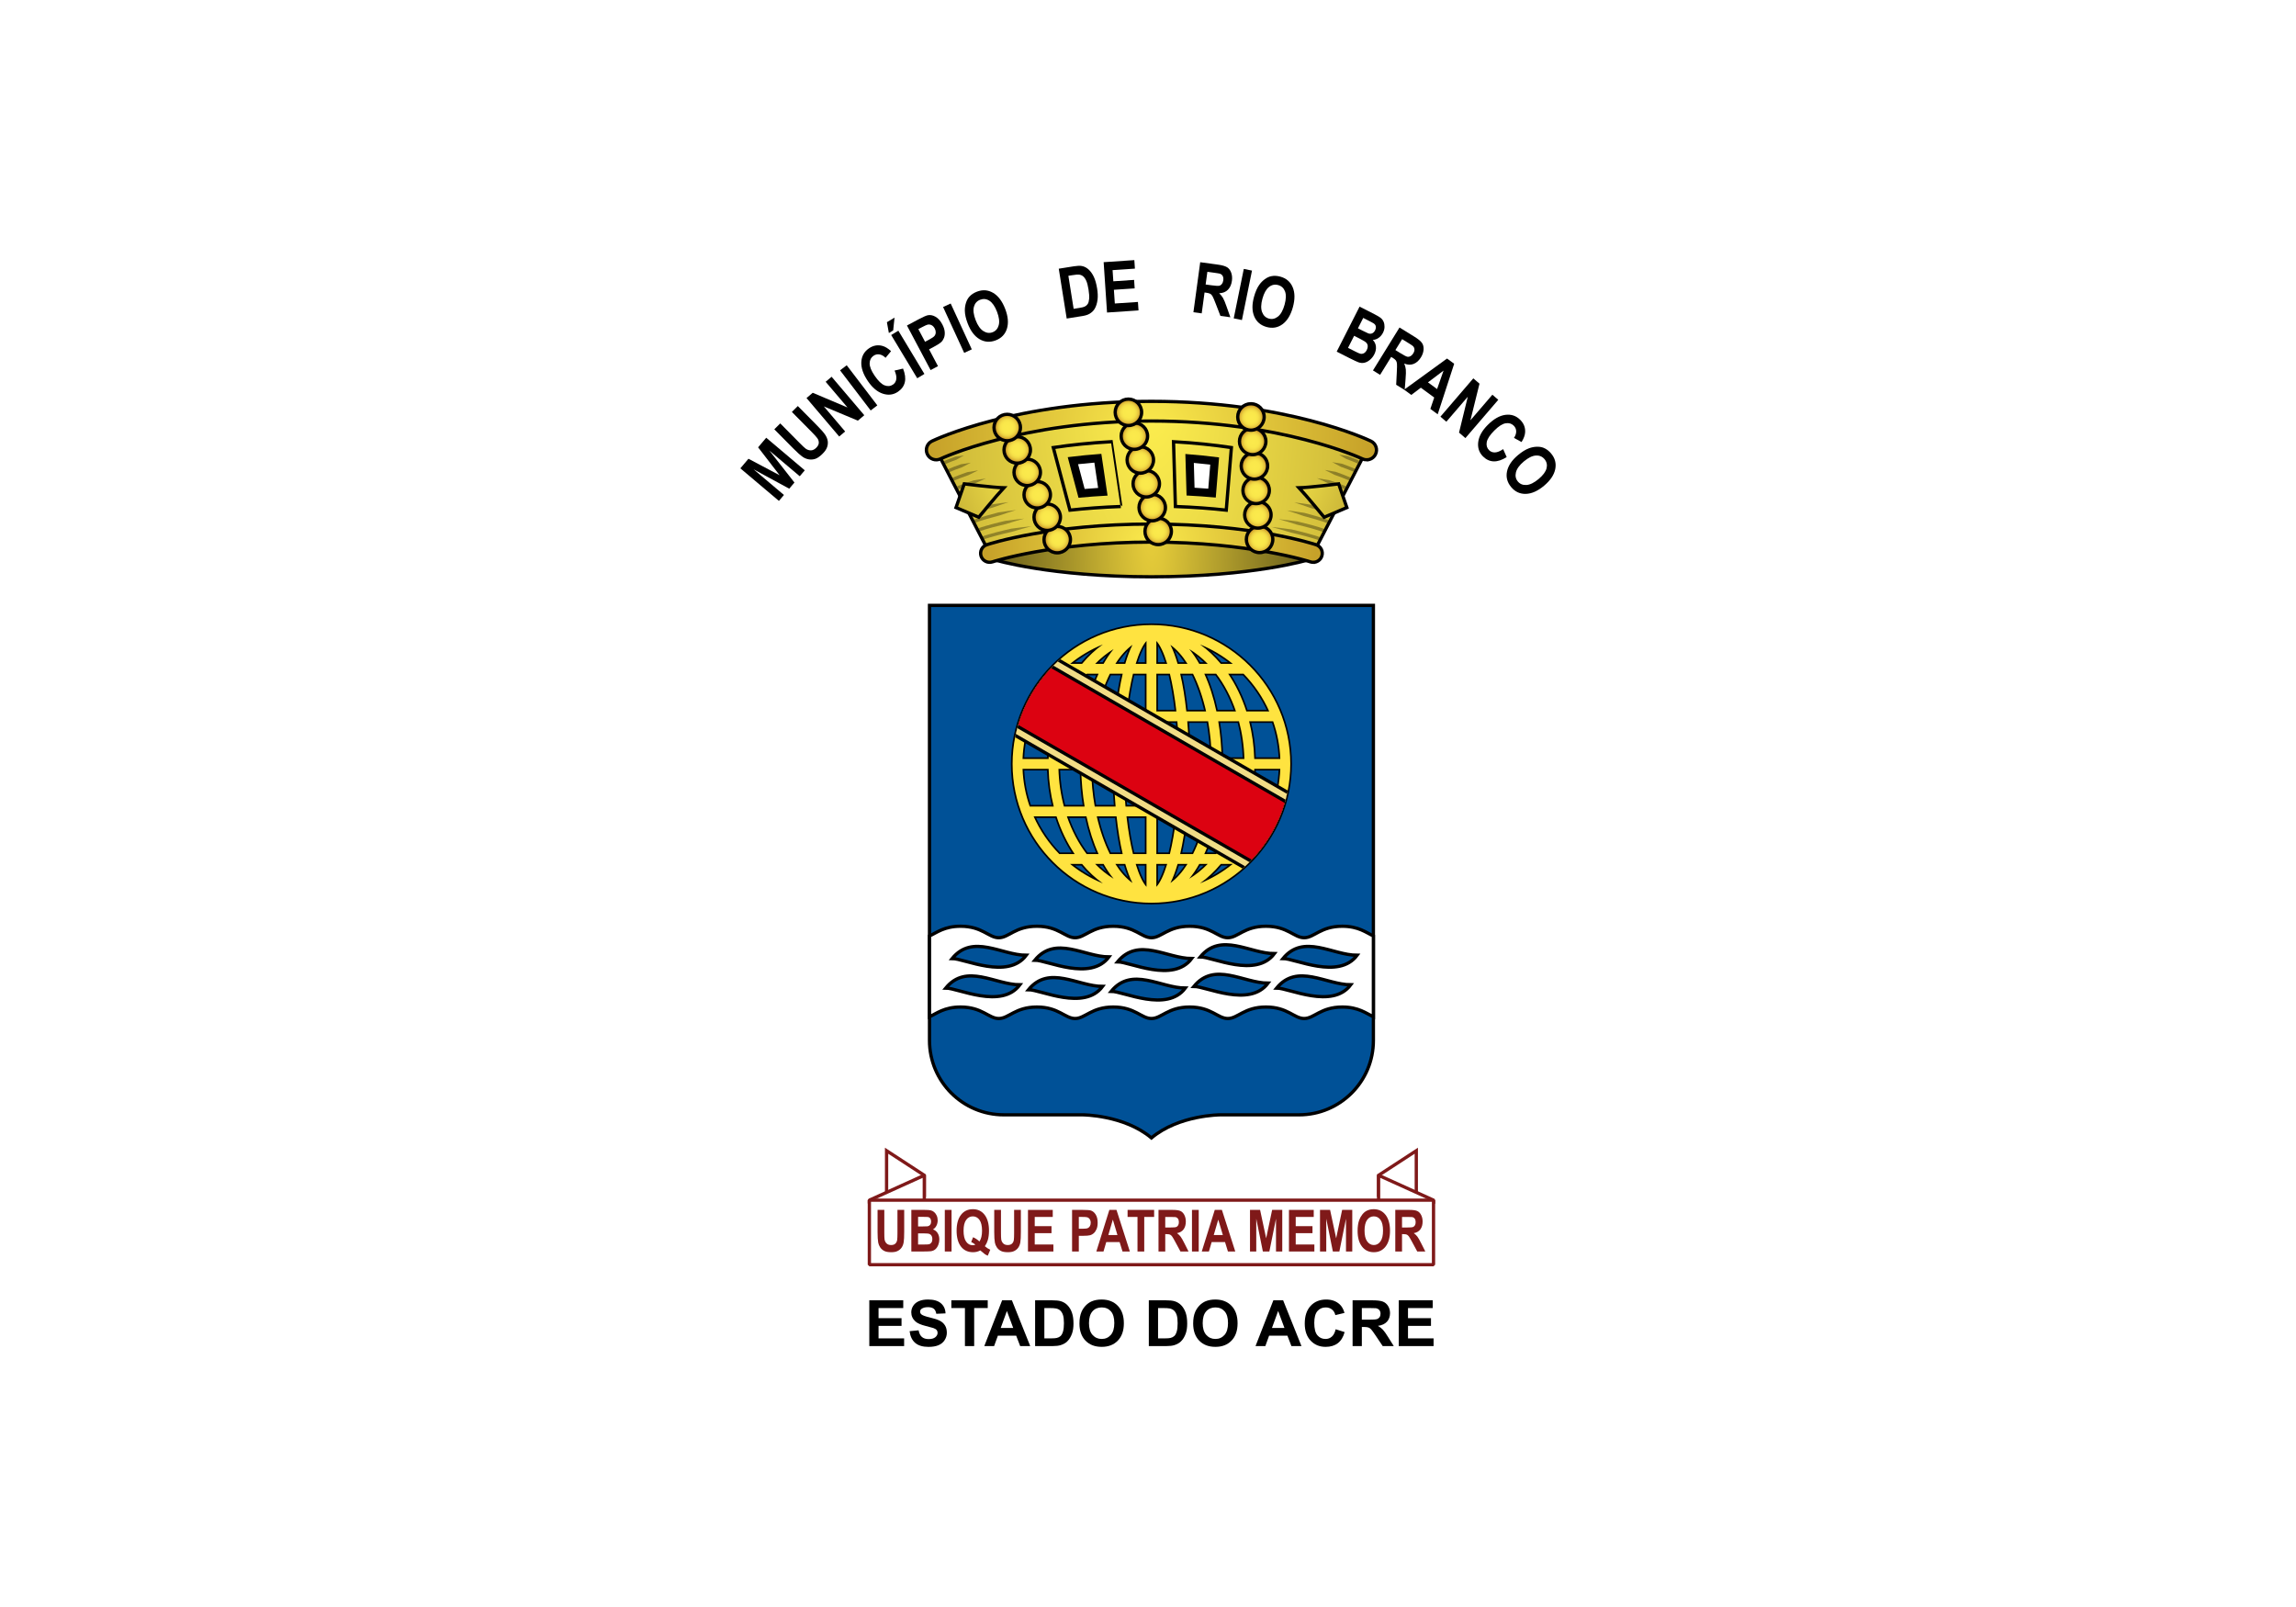 <svg enable-background="new 0 0 1400 980" height="980" viewBox="0 0 1400 980" width="1400" xmlns="http://www.w3.org/2000/svg" xmlns:xlink="http://www.w3.org/1999/xlink"><radialGradient id="a" cx="702.099" cy="310.915" gradientTransform="matrix(1 0 0 4.483 0 -1082.992)" gradientUnits="userSpaceOnUse" r="98.032"><stop offset="0" stop-color="#ebd13b"/><stop offset="1" stop-color="#655a19"/></radialGradient><linearGradient id="b"><stop offset="0" stop-color="#fff04f"/><stop offset="1" stop-color="#c6b035"/></linearGradient><radialGradient id="c" cx="702.099" cy="231.083" gradientTransform="matrix(1 0 0 2.548 0 -357.67)" gradientUnits="userSpaceOnUse" r="149.018" xlink:href="#b"/><linearGradient id="d"><stop offset="0" stop-color="#fbea4c"/><stop offset="1" stop-color="#c6a129"/></linearGradient><radialGradient id="e" cx="702.1" cy="262.584" gradientUnits="userSpaceOnUse" r="135" xlink:href="#d"/><radialGradient id="f" cx="702.099" cy="331.249" gradientUnits="userSpaceOnUse" r="100.501" xlink:href="#d"/><linearGradient id="g"><stop offset="0" stop-color="#fbea4c"/><stop offset=".395" stop-color="#fae84b"/><stop offset=".564" stop-color="#f6e148"/><stop offset=".691" stop-color="#eed443"/><stop offset=".795" stop-color="#e4c23b"/><stop offset=".887" stop-color="#d7ab31"/><stop offset=".968" stop-color="#c78f25"/><stop offset="1" stop-color="#bf821f"/></linearGradient><radialGradient id="h" cx="630.311" cy="326.922" gradientTransform="matrix(.985 -.174 .174 .985 -32.837 116.547)" gradientUnits="userSpaceOnUse" r="7.668" xlink:href="#g"/><radialGradient id="i" cx="626.679" cy="312.399" gradientTransform="matrix(.985 -.174 .174 .985 -32.837 116.547)" gradientUnits="userSpaceOnUse" r="7.668" xlink:href="#g"/><radialGradient id="j" cx="623.047" cy="297.877" gradientTransform="matrix(.985 -.174 .174 .985 -32.837 116.547)" gradientUnits="userSpaceOnUse" r="7.668" xlink:href="#g"/><radialGradient id="k" cx="619.417" cy="283.354" gradientTransform="matrix(.985 -.174 .174 .985 -32.837 116.547)" gradientUnits="userSpaceOnUse" r="7.667" xlink:href="#g"/><radialGradient id="l" cx="615.785" cy="268.832" gradientTransform="matrix(.985 -.174 .174 .985 -32.837 116.547)" gradientUnits="userSpaceOnUse" r="7.667" xlink:href="#g"/><radialGradient id="m" cx="612.153" cy="254.309" gradientTransform="matrix(.985 -.174 .174 .985 -32.837 116.547)" gradientUnits="userSpaceOnUse" r="7.668" xlink:href="#g"/><radialGradient id="n" cx="706.205" cy="324.055" gradientUnits="userSpaceOnUse" r="7.667" xlink:href="#g"/><radialGradient id="o" cx="702.574" cy="309.532" gradientUnits="userSpaceOnUse" r="7.667" xlink:href="#g"/><radialGradient id="p" cx="698.942" cy="295.01" gradientUnits="userSpaceOnUse" r="7.668" xlink:href="#g"/><radialGradient id="q" cx="695.312" cy="280.487" gradientUnits="userSpaceOnUse" r="7.667" xlink:href="#g"/><radialGradient id="r" cx="691.682" cy="265.964" gradientUnits="userSpaceOnUse" r="7.668" xlink:href="#g"/><radialGradient id="s" cx="688.051" cy="251.442" gradientUnits="userSpaceOnUse" r="7.668" xlink:href="#g"/><radialGradient id="t" cx="781.408" cy="331.765" gradientTransform="matrix(.985 .174 -.174 .985 56.102 -133.446)" gradientUnits="userSpaceOnUse" r="7.668" xlink:href="#g"/><radialGradient id="u" cx="777.779" cy="317.242" gradientTransform="matrix(.985 .174 -.174 .985 56.102 -133.446)" gradientUnits="userSpaceOnUse" r="7.668" xlink:href="#g"/><radialGradient id="v" cx="774.148" cy="302.72" gradientTransform="matrix(.985 .174 -.174 .985 56.102 -133.446)" gradientUnits="userSpaceOnUse" r="7.668" xlink:href="#g"/><radialGradient id="w" cx="770.518" cy="288.196" gradientTransform="matrix(.985 .174 -.174 .985 56.102 -133.446)" gradientUnits="userSpaceOnUse" r="7.668" xlink:href="#g"/><radialGradient id="x" cx="766.888" cy="273.673" gradientTransform="matrix(.985 .174 -.174 .985 56.102 -133.446)" gradientUnits="userSpaceOnUse" r="7.667" xlink:href="#g"/><radialGradient id="y" cx="763.258" cy="259.15" gradientTransform="matrix(.985 .174 -.174 .985 56.102 -133.446)" gradientUnits="userSpaceOnUse" r="7.667" xlink:href="#g"/><radialGradient id="z" cx="579.593" cy="230.429" gradientTransform="matrix(.891 -.454 -1.157 -2.27 385.496 1079.843)" gradientUnits="userSpaceOnUse" r="59.783" xlink:href="#b"/><radialGradient id="A" cx="576.625" cy="233.397" gradientTransform="matrix(-.891 -.454 1.157 -2.27 1012.624 1085.232)" gradientUnits="userSpaceOnUse" r="59.783" xlink:href="#b"/><path d="m0 0h1400v980h-1400z" fill="#fff"/><path d="m563.599 716.744v12.166h-23v-27.166z" fill="#fff" stroke="#7f1919" stroke-miterlimit="10" stroke-width="2"/><path d="m530.099 731.91v2h33.5v-17.166z" fill="#fff" stroke="#7f1919" stroke-linejoin="bevel" stroke-miterlimit="10" stroke-width="2"/><path d="m840.599 716.744v12.166h23v-27.166z" fill="#fff" stroke="#7f1919" stroke-miterlimit="10" stroke-width="2"/><path d="m874.099 731.91v2h-33.5v-17.166z" fill="#fff" stroke="#7f1919" stroke-linejoin="bevel" stroke-miterlimit="10" stroke-width="2"/><path d="m530.099 731.91h344v39.334h-344z" fill="#fff" stroke="#7f1919" stroke-linejoin="bevel" stroke-miterlimit="10" stroke-width="2"/><path d="m535.099 737.834h4.113v13.742c0 2.182.051 3.594.152 4.24.176 1.039.595 1.873 1.258 2.5.662.631 1.568.945 2.717.945 1.166 0 2.046-.297 2.64-.893.593-.594.949-1.322 1.07-2.188.12-.867.181-2.303.181-4.311v-14.037h4.112v13.326c0 3.047-.111 5.199-.333 6.457s-.633 2.32-1.23 3.186c-.597.863-1.396 1.555-2.396 2.066-1 .516-2.307.771-3.918.771-1.944 0-3.421-.281-4.425-.84-1.005-.559-1.8-1.287-2.384-2.18-.583-.896-.968-1.834-1.153-2.814-.269-1.453-.403-3.6-.403-6.438v-13.532z" fill="#7f1919"/><path d="m555.692 737.834h8.142c1.611 0 2.813.084 3.605.252.792.166 1.5.516 2.126 1.047.625.529 1.146 1.236 1.563 2.119.417.885.625 1.873.625 2.969 0 1.188-.257 2.277-.771 3.271-.514.992-1.211 1.736-2.091 2.232 1.241.449 2.195 1.217 2.862 2.301s1.001 2.361 1.001 3.826c0 1.152-.215 2.277-.646 3.365-.431 1.092-1.02 1.963-1.765 2.615-.746.65-1.665 1.053-2.758 1.203-.686.092-2.338.148-4.96.172h-6.933zm4.112 4.223v5.869h2.696c1.603 0 2.599-.029 2.987-.088.704-.104 1.258-.404 1.66-.91.403-.5.604-1.16.604-1.98 0-.785-.174-1.422-.521-1.912-.346-.49-.863-.787-1.548-.891-.408-.059-1.58-.088-3.516-.088zm0 10.091v6.785h3.808c1.482 0 2.421-.053 2.82-.156.612-.139 1.109-.477 1.494-1.014.384-.535.577-1.254.577-2.154 0-.762-.148-1.408-.445-1.938-.296-.531-.725-.918-1.285-1.16-.561-.242-1.777-.363-3.647-.363z" fill="#7f1919"/><path d="m576.102 763.207v-25.373h4.113v25.373z" fill="#7f1919"/><path d="m600.528 759.988c1.01.9 2.107 1.615 3.294 2.146l-1.516 3.617c-.62-.23-1.228-.549-1.819-.951-.13-.082-1.042-.832-2.738-2.252-1.333.729-2.811 1.092-4.432 1.092-3.131 0-5.583-1.148-7.356-3.445-1.774-2.295-2.661-5.521-2.661-9.674 0-4.143.889-7.365 2.667-9.666 1.778-2.303 4.191-3.453 7.239-3.453 3.02 0 5.414 1.15 7.183 3.453 1.77 2.301 2.655 5.523 2.655 9.666 0 2.191-.246 4.119-.737 5.779-.37 1.272-.963 2.499-1.779 3.688zm-3.306-2.89c.527-.771.924-1.707 1.188-2.805.263-1.096.396-2.354.396-3.771 0-2.932-.519-5.121-1.556-6.57-1.038-1.447-2.395-2.172-4.071-2.172s-3.036.729-4.078 2.182-1.563 3.641-1.563 6.561c0 2.965.521 5.184 1.563 6.654s2.36 2.207 3.953 2.207c.593 0 1.154-.121 1.682-.365-.834-.68-1.682-1.211-2.543-1.59l1.154-2.926c1.35.577 2.642 1.442 3.875 2.595z" fill="#7f1919"/><path d="m606.24 737.834h4.113v13.742c0 2.182.05 3.594.152 4.24.175 1.039.596 1.873 1.257 2.5.663.631 1.568.945 2.717.945 1.167 0 2.047-.297 2.64-.893.592-.594.95-1.322 1.07-2.188.12-.867.18-2.303.18-4.311v-14.037h4.113v13.326c0 3.047-.111 5.199-.333 6.457s-.632 2.32-1.229 3.186c-.597.863-1.397 1.555-2.397 2.066-1 .516-2.307.771-3.918.771-1.945 0-3.42-.281-4.425-.84s-1.799-1.287-2.382-2.18c-.583-.896-.969-1.834-1.153-2.814-.269-1.453-.403-3.6-.403-6.438v-13.532z" fill="#7f1919"/><path d="m626.818 763.207v-25.373h15.104v4.293h-10.99v5.625h10.226v4.273h-10.226v6.908h11.379v4.273h-15.493z" fill="#7f1919"/><path d="m653.704 763.207v-25.373h6.599c2.502 0 4.132.127 4.891.381 1.167.381 2.145 1.209 2.932 2.482.787 1.277 1.181 2.924 1.181 4.943 0 1.557-.227 2.865-.681 3.928-.455 1.063-1.031 1.895-1.73 2.502-.7.605-1.411 1.006-2.133 1.201-.982.244-2.404.365-4.266.365h-2.681v9.57h-4.112zm4.113-21.08v7.201h2.25c1.621 0 2.705-.133 3.252-.4.546-.266.975-.68 1.285-1.246.311-.564.465-1.221.465-1.973 0-.924-.218-1.684-.653-2.283-.436-.602-.986-.977-1.653-1.127-.491-.113-1.478-.172-2.96-.172z" fill="#7f1919"/><path d="m688.941 763.207h-4.474l-1.778-5.764h-8.142l-1.682 5.764h-4.363l7.933-25.373h4.349zm-7.573-10.039-2.806-9.414-2.751 9.414z" fill="#7f1919"/><path d="m693.595 763.207v-21.08h-6.044v-4.293h16.187v4.293h-6.03v21.08z" fill="#7f1919"/><path d="m706.406 763.207v-25.373h8.656c2.176 0 3.758.229 4.744.684s1.776 1.266 2.37 2.432c.592 1.166.889 2.498.889 3.998 0 1.904-.449 3.477-1.348 4.717s-2.241 2.023-4.029 2.346c.89.646 1.623 1.355 2.201 2.129.58.771 1.36 2.146 2.342 4.119l2.487 4.949h-4.918l-2.974-5.52c-1.057-1.975-1.778-3.219-2.168-3.732-.389-.512-.802-.865-1.236-1.055-.436-.191-1.126-.285-2.07-.285h-.834v10.592h-4.112zm4.113-14.643h3.044c1.972 0 3.204-.104 3.695-.311.49-.209.875-.566 1.153-1.074s.416-1.141.416-1.902c0-.855-.183-1.545-.549-2.068-.366-.525-.882-.857-1.549-.996-.334-.059-1.334-.086-3.001-.086h-3.21v6.437z" fill="#7f1919"/><path d="m726.817 763.207v-25.373h4.113v25.373z" fill="#7f1919"/><path d="m753.218 763.207h-4.475l-1.779-5.764h-8.141l-1.683 5.764h-4.362l7.934-25.373h4.35zm-7.572-10.039-2.808-9.414-2.75 9.414z" fill="#7f1919"/><path d="m762.192 763.207v-25.373h6.156l3.695 17.309 3.655-17.309h6.168v25.373h-3.82v-19.973l-4.044 19.973h-3.96l-4.029-19.973v19.973z" fill="#7f1919"/><path d="m785.953 763.207v-25.373h15.104v4.293h-10.99v5.625h10.226v4.273h-10.226v6.908h11.379v4.273h-15.493z" fill="#7f1919"/><path d="m804.877 763.207v-25.373h6.156l3.695 17.309 3.654-17.309h6.169v25.373h-3.821v-19.973l-4.043 19.973h-3.961l-4.028-19.973v19.973z" fill="#7f1919"/><path d="m827.804 750.676c0-2.584.311-4.752.93-6.508.465-1.291 1.097-2.451 1.897-3.479s1.679-1.789 2.633-2.285c1.27-.668 2.733-1.002 4.392-1.002 3.002 0 5.402 1.158 7.204 3.479 1.801 2.32 2.703 5.545 2.703 9.674 0 4.098-.896 7.303-2.683 9.615s-4.177 3.471-7.169 3.471c-3.029 0-5.438-1.15-7.226-3.453s-2.681-5.471-2.681-9.512zm4.237-.172c0 2.873.533 5.051 1.598 6.533s2.419 2.225 4.058 2.225c1.64 0 2.985-.736 4.037-2.207 1.052-1.473 1.576-3.678 1.576-6.619 0-2.91-.512-5.078-1.535-6.51-1.023-1.43-2.383-2.146-4.078-2.146s-3.062.725-4.099 2.172c-1.037 1.448-1.557 3.632-1.557 6.552z" fill="#7f1919"/><path d="m850.785 763.207v-25.373h8.657c2.176 0 3.758.229 4.744.684.987.455 1.777 1.266 2.37 2.432.592 1.166.89 2.498.89 3.998 0 1.904-.45 3.477-1.349 4.717s-2.242 2.023-4.029 2.346c.889.646 1.623 1.355 2.201 2.129.58.771 1.36 2.146 2.342 4.119l2.487 4.949h-4.919l-2.974-5.52c-1.055-1.975-1.777-3.219-2.167-3.732-.389-.512-.802-.865-1.236-1.055-.436-.191-1.125-.285-2.07-.285h-.833v10.592h-4.114zm4.114-14.643h3.043c1.972 0 3.205-.104 3.695-.311.49-.209.875-.566 1.153-1.074s.417-1.141.417-1.902c0-.855-.183-1.545-.549-2.068-.366-.525-.884-.857-1.55-.996-.333-.059-1.334-.086-3.001-.086h-3.209v6.437z" fill="#7f1919"/><path d="m530.064 820.883v-27.918h20.699v4.723h-15.063v6.189h14.016v4.703h-14.016v7.6h15.596v4.703z"/><path d="m554.648 811.799 5.484-.533c.33 1.842 1 3.193 2.009 4.057 1.01.863 2.371 1.295 4.085 1.295 1.815 0 3.184-.385 4.104-1.152.921-.768 1.381-1.666 1.381-2.695 0-.66-.193-1.221-.581-1.686-.387-.463-1.063-.865-2.027-1.209-.66-.229-2.165-.635-4.514-1.219-3.021-.748-5.142-1.668-6.36-2.76-1.714-1.537-2.57-3.41-2.57-5.619 0-1.422.402-2.752 1.209-3.988.806-1.238 1.968-2.182 3.484-2.828 1.518-.648 3.349-.971 5.494-.971 3.504 0 6.142.768 7.912 2.303 1.771 1.537 2.701 3.588 2.79 6.152l-5.637.246c-.241-1.434-.759-2.465-1.552-3.094-.794-.629-1.983-.943-3.57-.943-1.638 0-2.92.338-3.847 1.01-.597.432-.896 1.01-.896 1.732 0 .66.279 1.227.838 1.695.711.598 2.438 1.219 5.18 1.867 2.742.646 4.771 1.316 6.084 2.008 1.314.691 2.343 1.639 3.085 2.838.743 1.199 1.114 2.682 1.114 4.447 0 1.6-.444 3.098-1.333 4.494s-2.146 2.434-3.771 3.113c-1.625.678-3.649 1.018-6.074 1.018-3.529 0-6.24-.814-8.132-2.447-1.891-1.631-3.02-4.008-3.389-7.131z"/><path d="m588.374 820.883v-23.195h-8.284v-4.723h22.186v4.723h-8.265v23.195z"/><path d="m628.192 820.883h-6.132l-2.438-6.342h-11.159l-2.304 6.342h-5.979l10.873-27.918h5.961zm-10.378-11.045-3.847-10.359-3.771 10.359z"/><path d="m631.163 792.965h10.303c2.323 0 4.094.178 5.313.533 1.638.482 3.041 1.34 4.209 2.572 1.168 1.23 2.057 2.738 2.666 4.521s.914 3.984.914 6.6c0 2.297-.286 4.277-.857 5.941-.698 2.031-1.694 3.674-2.989 4.932-.978.951-2.298 1.695-3.961 2.229-1.244.393-2.907.59-4.989.59h-10.607v-27.918zm5.637 4.723v18.492h4.209c1.574 0 2.71-.09 3.408-.268.914-.229 1.673-.615 2.275-1.162.604-.545 1.096-1.443 1.477-2.693.381-1.252.571-2.955.571-5.113s-.19-3.814-.571-4.971c-.381-1.154-.914-2.057-1.6-2.703-.686-.648-1.556-1.086-2.609-1.314-.787-.178-2.329-.268-4.627-.268z"/><path d="m658.204 807.096c0-2.844.426-5.23 1.276-7.16.635-1.422 1.501-2.697 2.599-3.828 1.099-1.129 2.302-1.967 3.609-2.514 1.739-.736 3.745-1.104 6.018-1.104 4.113 0 7.404 1.275 9.873 3.826 2.47 2.553 3.704 6.102 3.704 10.646 0 4.506-1.225 8.031-3.675 10.578-2.45 2.545-5.726 3.818-9.826 3.818-4.151 0-7.452-1.268-9.902-3.801-2.45-2.53-3.676-6.018-3.676-10.461zm5.809-.192c0 3.162.729 5.559 2.189 7.189s3.313 2.447 5.561 2.447 4.091-.811 5.532-2.428c1.44-1.619 2.161-4.047 2.161-7.285 0-3.199-.701-5.586-2.104-7.16-1.402-1.574-3.266-2.361-5.589-2.361s-4.195.797-5.617 2.391-2.133 3.996-2.133 7.207z"/><path d="m700.499 792.965h10.302c2.323 0 4.094.178 5.313.533 1.639.482 3.041 1.34 4.209 2.572 1.168 1.23 2.057 2.738 2.666 4.521s.914 3.984.914 6.6c0 2.297-.285 4.277-.857 5.941-.698 2.031-1.694 3.674-2.989 4.932-.978.951-2.298 1.695-3.961 2.229-1.244.393-2.907.59-4.989.59h-10.606v-27.918zm5.636 4.723v18.492h4.209c1.574 0 2.71-.09 3.408-.268.914-.229 1.673-.615 2.276-1.162.603-.545 1.095-1.443 1.476-2.693.381-1.252.571-2.955.571-5.113s-.19-3.814-.571-4.971c-.381-1.154-.914-2.057-1.6-2.703-.686-.648-1.556-1.086-2.609-1.314-.787-.178-2.329-.268-4.627-.268z"/><path d="m727.539 807.096c0-2.844.426-5.23 1.276-7.16.635-1.422 1.501-2.697 2.6-3.828 1.098-1.129 2.301-1.967 3.608-2.514 1.739-.736 3.745-1.104 6.018-1.104 4.113 0 7.404 1.275 9.874 3.826 2.469 2.553 3.704 6.102 3.704 10.646 0 4.506-1.226 8.031-3.676 10.578-2.45 2.545-5.726 3.818-9.826 3.818-4.151 0-7.452-1.268-9.902-3.801-2.45-2.53-3.676-6.018-3.676-10.461zm5.809-.192c0 3.162.729 5.559 2.189 7.189s3.314 2.447 5.561 2.447c2.248 0 4.092-.811 5.532-2.428 1.441-1.619 2.161-4.047 2.161-7.285 0-3.199-.701-5.586-2.104-7.16s-3.266-2.361-5.59-2.361c-2.322 0-4.195.797-5.617 2.391s-2.132 3.996-2.132 7.207z"/><path d="m793.58 820.883h-6.131l-2.438-6.342h-11.16l-2.304 6.342h-5.979l10.873-27.918h5.961zm-10.378-11.045-3.847-10.359-3.771 10.359z"/><path d="m814.432 810.619 5.466 1.732c-.838 3.047-2.231 5.309-4.18 6.789-1.949 1.479-4.422 2.219-7.417 2.219-3.708 0-6.755-1.268-9.141-3.801-2.388-2.531-3.58-5.994-3.58-10.387 0-4.646 1.199-8.256 3.599-10.826s5.554-3.855 9.464-3.855c3.415 0 6.189 1.008 8.322 3.027 1.27 1.193 2.222 2.906 2.856 5.141l-5.579 1.334c-.331-1.447-1.02-2.59-2.066-3.428-1.048-.838-2.32-1.258-3.818-1.258-2.069 0-3.748.744-5.037 2.229-1.288 1.486-1.933 3.891-1.933 7.217 0 3.529.635 6.043 1.904 7.541s2.92 2.248 4.951 2.248c1.498 0 2.786-.477 3.866-1.428 1.079-.953 1.853-2.451 2.323-4.494z"/><path d="m824.754 820.883v-27.918h11.863c2.983 0 5.151.252 6.504.752 1.352.502 2.434 1.395 3.246 2.676.813 1.283 1.219 2.75 1.219 4.4 0 2.094-.615 3.824-1.847 5.188-1.231 1.365-3.072 2.227-5.522 2.582 1.219.711 2.225 1.49 3.019 2.342.793.85 1.862 2.361 3.208 4.531l3.409 5.447h-6.741l-4.075-6.074c-1.447-2.172-2.438-3.539-2.971-4.105-.533-.564-1.099-.951-1.694-1.16-.598-.211-1.543-.314-2.838-.314h-1.143v11.654h-5.637zm5.637-16.112h4.17c2.705 0 4.393-.113 5.066-.342.672-.229 1.199-.623 1.58-1.182s.571-1.256.571-2.094c0-.939-.251-1.699-.752-2.275-.502-.578-1.21-.943-2.124-1.096-.457-.063-1.828-.096-4.113-.096h-4.398z"/><path d="m852.9 820.883v-27.918h20.7v4.723h-15.063v6.189h14.016v4.703h-14.016v7.6h15.596v4.703z"/><path d="m566.766 369.186v265.334c0 25.037 20.296 45.333 45.333 45.333h48s25.25 0 42 14.083c16.75-14.083 42-14.083 42-14.083h48c25.037 0 45.333-20.296 45.333-45.333v-265.334z" fill="#005197" stroke="#000" stroke-miterlimit="10" stroke-width="2"/><path d="m837.432 570.771c-4.313-1.964-8.979-5.919-18.944-5.919-13.255 0-17.135 7-23.277 7s-10.022-7-23.277-7c-13.256 0-17.136 7-23.278 7s-10.022-7-23.278-7c-13.255 0-17.135 7-23.277 7-6.143 0-10.022-7-23.278-7s-17.135 7-23.278 7-10.022-7-23.278-7-17.135 7-23.278 7-10.022-7-23.278-7c-9.966 0-14.631 3.955-18.944 5.919v49.271c4.313-1.964 8.978-5.919 18.944-5.919 13.256 0 17.135 7 23.278 7s10.022-7 23.278-7 17.135 7 23.278 7 10.022-7 23.278-7 17.135 7 23.278 7 10.022-7 23.277-7c13.256 0 17.136 7 23.278 7s10.022-7 23.278-7c13.255 0 17.135 7 23.277 7s10.022-7 23.277-7c9.966 0 14.632 3.955 18.944 5.919zm-260.755 31.773c12.609-15.375 30.188-2 45.222-2-11.275 15.125-37.705 2-45.222 2zm3.88-18c12.609-15.375 30.188-2 45.222-2-11.275 15.125-37.705 2-45.222 2zm46.555 19c12.609-15.375 30.188-2 45.222-2-11.274 15.125-37.705 2-45.222 2zm3.88-18c12.609-15.375 30.188-2 45.222-2-11.275 15.125-37.705 2-45.222 2zm46.556 19c12.609-15.375 30.188-2 45.222-2-11.275 15.125-37.706 2-45.222 2zm3.879-18c12.609-15.375 30.189-2 45.222-2-11.275 15.125-37.705 2-45.222 2zm46.556 15c12.608-15.375 30.188-2 45.222-2-11.275 15.125-37.705 2-45.222 2zm3.879-18c12.609-15.375 30.188-2 45.223-2-11.275 15.125-37.705 2-45.223 2zm46.556 19c12.609-15.375 30.188-2 45.223-2-11.276 15.125-37.705 2-45.223 2zm3.88-18c12.609-15.375 30.188-2 45.223-2-11.276 15.125-37.707 2-45.223 2z" fill="#fff" stroke="#000" stroke-miterlimit="10" stroke-width="2"/><path d="m702.099 551.02c-46.961 0-85.167-38.206-85.167-85.167s38.206-85.167 85.167-85.167 85.167 38.206 85.167 85.167c0 46.96-38.206 85.167-85.167 85.167zm-8.942-23.668c1.691 5.385 3.587 9.591 5.441 12.09v-12.09zm12.442 12.089c1.854-2.499 3.751-6.705 5.441-12.09h-5.441zm12.834-12.089c-1.043 3.553-2.188 6.717-3.417 9.438 2.892-2.396 5.631-5.561 8.169-9.438zm-37.42 0c2.537 3.878 5.275 7.042 8.168 9.438-1.227-2.72-2.372-5.884-3.417-9.438zm-27.094 0c4.619 3.626 9.621 6.715 14.924 9.216-3.298-2.69-6.408-5.777-9.281-9.216zm90.717 0c-2.873 3.438-5.983 6.526-9.281 9.216 5.303-2.501 10.305-5.59 14.924-9.216zm-75.663 0c2.482 2.457 5.12 4.643 7.875 6.524-1.487-2.011-2.901-4.195-4.223-6.524zm62.6 0c-1.323 2.33-2.737 4.515-4.223 6.524 2.754-1.882 5.392-4.066 7.874-6.524zm26.487-7c6.28-6.445 11.357-13.843 15.101-21.999h-12.842c-2.591 7.994-6.116 15.389-10.489 21.999zm-16.731 0c4.834-6.381 8.74-13.778 11.618-21.999h-10.83c-1.726 8.025-4.088 15.421-7.025 21.999zm-14.181 0c3.176-6.419 5.75-13.814 7.658-21.999h-10.989c-.884 8.092-2.085 15.487-3.572 21.999zm-14.183 0c1.582-6.53 2.854-13.926 3.784-21.999h-11.15v21.999zm-14.366 0v-21.999h-11.151c.93 8.072 2.202 15.468 3.784 21.999zm-14.646 0c-1.487-6.507-2.688-13.902-3.573-21.999h-10.989c1.908 8.186 4.482 15.582 7.657 21.999zm-14.848 0c-2.938-6.58-5.299-13.975-7.025-21.999h-10.83c2.877 8.222 6.784 15.619 11.618 21.999zm-14.737 0c-4.373-6.611-7.898-14.006-10.488-21.999h-12.843c3.744 8.156 8.821 15.554 15.1 21.999zm121.607-28.999c2.45-7.076 3.86-14.473 4.194-22h-14.893c-.238 7.502-1.242 14.898-2.985 22zm-20.876 0c1.855-7.048 2.924-14.444 3.178-22h-12.892c-.154 7.541-.813 14.936-1.957 22zm-18.855 0c1.249-7.082 1.968-14.479 2.14-22h-12.889c-.081 7.478-.42 14.874-1.009 22zm-18.795 0c.609-7.03.959-14.426 1.041-22h-12.892v22zm-18.85 0v-22h-12.892c.083 7.569.433 14.966 1.042 22zm-18.888 0c-.589-7.121-.928-14.516-1.009-22h-12.888c.172 7.524.892 14.921 2.14 22zm-18.941 0c-1.144-7.061-1.802-14.457-1.958-22h-12.892c.254 7.557 1.323 14.953 3.178 22zm-18.863 0c-1.745-7.105-2.749-14.501-2.986-22h-14.892c.334 7.527 1.744 14.924 4.193 22zm138.262-29c-.334-7.527-1.744-14.924-4.194-22h-13.684c1.743 7.102 2.747 14.498 2.985 22zm-21.893 0c-.254-7.556-1.322-14.952-3.178-22h-11.671c1.145 7.064 1.803 14.459 1.957 22zm-19.892 0c-.172-7.521-.891-14.918-2.14-22h-11.758c.589 7.126.928 14.522 1.009 22zm-19.894 0c-.082-7.575-.432-14.971-1.041-22h-11.851v22zm-19.891 0v-22h-11.851c-.609 7.033-.959 14.43-1.042 22zm-19.897 0c.081-7.484.42-14.879 1.009-22h-11.758c-1.248 7.079-1.967 14.476-2.14 22zm-19.889 0c.155-7.543.813-14.939 1.958-22h-11.671c-1.855 7.047-2.924 14.443-3.178 22zm-19.892 0c.237-7.499 1.241-14.895 2.986-22h-13.685c-2.45 7.076-3.859 14.473-4.193 22zm134.239-29c-3.744-8.157-8.821-15.555-15.101-22h-8.23c4.373 6.611 7.899 14.006 10.489 22zm-20.213 0c-2.878-8.223-6.785-15.621-11.619-22h-6.236c2.938 6.581 5.3 13.976 7.025 22zm-18.14 0c-1.907-8.185-4.482-15.581-7.658-22h-6.904c1.487 6.509 2.688 13.904 3.573 22zm-18.058 0c-.931-8.075-2.202-15.471-3.784-22h-7.366v22zm-18.15 0v-22h-7.366c-1.582 6.529-2.854 13.925-3.785 22zm-18.219 0c.885-8.098 2.086-15.494 3.573-22h-6.904c-3.174 6.416-5.749 13.813-7.657 22zm-18.299 0c1.725-8.022 4.086-15.417 7.025-22h-6.237c-4.833 6.379-8.74 13.777-11.618 22zm-18.202 0c2.59-7.994 6.116-15.389 10.489-22h-8.231c-6.279 6.445-11.356 13.843-15.101 22zm106.398-29c-4.618-3.625-9.62-6.713-14.923-9.215 3.299 2.69 6.409 5.777 9.28 9.215zm-15.053 0c-2.481-2.457-5.119-4.642-7.874-6.523 1.487 2.011 2.901 4.195 4.224 6.523zm-12.04 0c-2.536-3.877-5.275-7.041-8.168-9.438 1.227 2.72 2.373 5.883 3.417 9.438zm-12.145 0c-1.689-5.384-3.586-9.589-5.44-12.089v12.089zm-12.44 0v-12.089c-1.854 2.5-3.751 6.705-5.441 12.089zm-12.834 0c1.043-3.553 2.188-6.716 3.416-9.438-2.892 2.396-5.631 5.56-8.167 9.438zm-13.14 0c1.323-2.329 2.737-4.514 4.224-6.525-2.755 1.882-5.393 4.066-7.876 6.525zm-13.062 0c2.873-3.438 5.982-6.525 9.281-9.215-5.304 2.502-10.306 5.59-14.923 9.215z" fill="#ffe340"/><path d="m702.099 381.186c46.686 0 84.667 37.981 84.667 84.667s-37.981 84.667-84.667 84.667-84.667-37.981-84.667-84.667 37.981-84.667 84.667-84.667m3 23.667h6.619c-2.098-6.865-4.414-11.627-6.619-13.976zm-12.62 0h6.62v-13.976c-2.205 2.349-4.522 7.11-6.62 13.976m51.921 0h7.303c-5.999-4.888-12.73-8.9-20-11.865 4.606 3.26 8.869 7.252 12.697 11.865m-91.906 0h7.303c3.829-4.612 8.092-8.604 12.697-11.865-7.269 2.964-14.001 6.977-20 11.865m65.564 0h6.042c-3.143-4.971-6.664-8.916-10.437-11.611 1.639 3.239 3.105 7.158 4.395 11.611m-37.96 0h6.042c1.289-4.452 2.755-8.371 4.394-11.611-3.772 2.695-7.294 6.64-10.436 11.611m51.183 0h5.142c-3.468-3.57-7.25-6.605-11.276-9.034 2.19 2.654 4.245 5.673 6.134 9.034m-63.507 0h5.143c1.89-3.36 3.944-6.38 6.135-9.034-4.027 2.427-7.809 5.462-11.278 9.034m92.18 29h13.981c-3.84-8.587-9.167-16.365-15.665-23h-9.378c4.587 6.765 8.349 14.52 11.062 23m-18.241 0h11.937c-2.956-8.655-7.068-16.442-12.073-23h-7.259c3.081 6.745 5.592 14.491 7.395 23m-18.345 0h12.066c-1.966-8.626-4.688-16.42-7.977-23h-7.843c1.608 6.883 2.862 14.691 3.754 23m-18.269 0h12.211c-1-8.859-2.376-16.576-3.952-23h-8.259zm-18.211 0h12.211v-23h-8.259c-1.576 6.423-2.952 14.14-3.952 23m-18.125 0h12.066c.893-8.309 2.146-16.116 3.752-23h-7.842c-3.288 6.58-6.01 14.374-7.976 23m-18.215 0h11.937c1.802-8.509 4.313-16.255 7.395-23h-7.26c-5.004 6.557-9.116 14.344-12.072 23m-20.287 0h13.982c2.712-8.479 6.474-16.234 11.061-23h-9.378c-6.497 6.634-11.824 14.413-15.665 23m134.53 29h15.898c-.303-8.031-1.813-15.755-4.359-23h-14.679c1.835 7.275 2.921 14.992 3.14 23m-19.896 0h13.897c-.23-8.043-1.374-15.772-3.309-23h-12.645c1.206 7.248 1.915 14.96 2.057 23m-19.895 0h13.895c-.156-8.005-.929-15.743-2.231-23h-12.721c.63 7.458.985 15.218 1.057 23m-19.901 0h13.896c-.076-8.244-.463-15.934-1.088-23h-12.809v23m-19.896 0h13.897v-23h-12.809c-.624 7.066-1.012 14.755-1.088 23m-19.899 0h13.894c.072-7.781.426-15.542 1.058-23h-12.72c-1.303 7.256-2.075 14.995-2.232 23m-19.898 0h13.898c.142-8.04.851-15.752 2.056-23h-12.645c-1.935 7.227-3.078 14.957-3.309 23m-21.897 0h15.898c.218-8.008 1.305-15.725 3.14-23h-14.679c-2.545 7.245-4.056 14.968-4.359 23m138.143 29h14.679c2.546-7.245 4.057-14.969 4.359-23h-15.898c-.219 8.007-1.305 15.724-3.14 23m-18.812 0h12.645c1.935-7.228 3.078-14.957 3.309-23h-13.897c-.143 8.04-.852 15.751-2.057 23m-18.897 0h12.721c1.303-7.257 2.075-14.995 2.231-23h-13.894c-.072 7.781-.427 15.542-1.058 23m-18.843 0h12.809c.625-7.067 1.012-14.757 1.088-23h-13.896v23m-18.81 0h12.809v-23h-13.897c.076 8.243.464 15.932 1.088 23m-18.755 0h12.72c-.631-7.458-.985-15.219-1.058-23h-13.894c.157 8.004.929 15.743 2.232 23m-18.821 0h12.645c-1.205-7.248-1.914-14.96-2.056-23h-13.898c.231 8.043 1.374 15.772 3.309 23m-20.847 0h14.679c-1.835-7.275-2.922-14.992-3.14-23h-15.898c.303 8.031 1.814 15.754 4.359 23m121.026 28.999h9.378c6.498-6.635 11.825-14.412 15.665-22.999h-13.981c-2.714 8.478-6.476 16.233-11.062 22.999m-14.576 0h7.26c5.004-6.558 9.116-14.344 12.072-22.999h-11.937c-1.802 8.507-4.313 16.254-7.395 22.999m-14.701 0h7.842c3.288-6.58 6.011-14.374 7.977-22.999h-12.066c-.893 8.308-2.147 16.115-3.753 22.999m-14.517 0h8.259c1.576-6.424 2.952-14.14 3.952-22.999h-12.211zm-14.26 0h8.259v-22.999h-12.211c1 8.859 2.376 16.575 3.952 22.999m-14.1 0h7.842c-1.606-6.884-2.859-14.69-3.752-22.999h-12.066c1.966 8.625 4.688 16.418 7.976 22.999m-14.119 0h7.26c-3.082-6.744-5.592-14.491-7.395-22.999h-11.937c2.956 8.655 7.068 16.441 12.072 22.999m-16.694 0h9.378c-4.586-6.766-8.348-14.521-11.061-22.999h-13.982c3.841 8.586 9.168 16.364 15.665 22.999m85.777 17.866c7.27-2.965 14.002-6.979 20.001-11.866h-7.303c-3.829 4.612-8.092 8.605-12.698 11.866m-6.557-2.832c4.026-2.428 7.809-5.463 11.277-9.034h-5.143c-1.888 3.36-3.942 6.379-6.134 9.034m-11.483 2.578c3.772-2.695 7.294-6.642 10.438-11.612h-6.043c-1.289 4.452-2.756 8.372-4.395 11.612m-8.564 2.363c2.205-2.348 4.521-7.109 6.62-13.976h-6.62zm-6 0v-13.976h-6.62c2.098 6.867 4.415 11.628 6.62 13.976m-8.565-2.363c-1.639-3.24-3.105-7.16-4.395-11.612h-6.042c3.143 4.97 6.665 8.917 10.437 11.612m-11.482-2.577c-2.191-2.654-4.245-5.674-6.135-9.035h-5.144c3.469 3.571 7.252 6.606 11.279 9.035m-6.558 2.831c-4.605-3.261-8.869-7.254-12.698-11.866h-7.303c5.999 4.887 12.732 8.901 20.001 11.866m29.605-158.532c-47.237 0-85.667 38.43-85.667 85.667s38.43 85.667 85.667 85.667 85.667-38.43 85.667-85.667-38.43-85.667-85.667-85.667zm4 23.667v-9.947c1.453 2.38 2.913 5.783 4.257 9.947zm-12.258 0c1.344-4.164 2.804-7.567 4.257-9.947v9.947zm24.965 0c-.767-2.573-1.586-4.939-2.452-7.079 2.057 1.959 4.029 4.326 5.896 7.079zm-36.859 0c1.867-2.753 3.839-5.12 5.896-7.079-.866 2.141-1.687 4.507-2.452 7.079zm-26.558 0c3.2-2.417 6.578-4.578 10.106-6.47-2.153 1.987-4.213 4.148-6.166 6.47zm89.479 0c-1.951-2.321-4.012-4.482-6.165-6.469 3.528 1.891 6.905 4.053 10.105 6.469zm-74.661 0c1.458-1.385 2.967-2.676 4.518-3.868-.824 1.238-1.622 2.529-2.39 3.868zm61.656 0c-.767-1.338-1.564-2.628-2.389-3.866 1.551 1.191 3.059 2.482 4.516 3.866zm18.89 8h7.096c5.99 6.181 10.871 13.238 14.527 21h-11.694c-2.493-7.595-5.827-14.647-9.929-21zm-14.894 0h5.22c4.604 6.12 8.354 13.177 11.161 21h-9.72c-1.663-7.623-3.9-14.675-6.661-21zm-14.99 0h5.968c3.018 6.158 5.482 13.214 7.338 21h-9.91c-.854-7.689-1.994-14.743-3.396-21zm-14.77 0h6.472c1.499 6.265 2.714 13.319 3.617 21h-10.089zm-14.473 0h6.472v21h-10.088c.903-7.681 2.118-14.736 3.616-21zm-14.266 0h5.967c-1.4 6.255-2.541 13.308-3.395 21h-9.91c1.857-7.789 4.322-14.845 7.338-21zm-14.242 0h5.221c-2.762 6.327-4.999 13.38-6.661 21h-9.72c2.807-7.824 6.556-14.88 11.16-21zm-16.769 0h7.095c-4.102 6.354-7.437 13.406-9.927 21h-11.696c3.657-7.763 8.538-14.82 14.528-21zm116.578 29h12.691c2.308 6.765 3.66 13.821 4.026 21h-13.884c-.259-7.154-1.21-14.207-2.833-21zm-18.913 0h10.699c1.744 6.739 2.768 13.794 3.045 21h-11.884c-.168-7.189-.793-14.243-1.86-21zm-18.986 0h10.796c1.172 6.771 1.859 13.826 2.047 21h-11.882c-.088-7.133-.411-14.187-.961-21zm-18.929 0h10.892c.57 6.723.904 13.778.994 21h-11.886zm-18.892 0h10.892v21h-11.886c.09-7.218.424-14.274.994-21zm-18.833 0h10.795c-.55 6.808-.873 13.862-.961 21h-11.882c.189-7.177.876-14.232 2.048-21zm-18.889 0h10.699c-1.066 6.755-1.691 13.809-1.86 21h-11.885c.278-7.207 1.301-14.263 3.046-21zm-20.906 0h12.692c-1.624 6.796-2.576 13.849-2.833 21h-13.884c.366-7.18 1.718-14.236 4.025-21zm137.181 29h13.885c-.366 7.179-1.719 14.235-4.026 21h-12.691c1.622-6.793 2.573-13.847 2.832-21zm-19.886 0h11.884c-.277 7.206-1.301 14.261-3.045 21h-10.699c1.067-6.758 1.692-13.812 1.86-21zm-19.885 0h11.882c-.188 7.174-.875 14.229-2.047 21h-10.796c.55-6.813.873-13.868.961-21zm-19.89 0h11.886c-.09 7.221-.424 14.276-.994 21h-10.892zm-19.887 0h11.886v21h-10.892c-.569-6.728-.903-13.784-.994-21zm-19.886 0h11.882c.088 7.138.411 14.192.961 21h-10.795c-1.172-6.769-1.859-13.824-2.048-21zm-19.887 0h11.885c.169 7.191.793 14.245 1.86 21h-10.699c-1.745-6.738-2.768-13.793-3.046-21zm-21.886 0h13.884c.258 7.151 1.21 14.204 2.833 21h-12.692c-2.306-6.765-3.658-13.821-4.025-21zm136.129 29h11.694c-3.655 7.761-8.537 14.817-14.527 20.999h-7.096c4.101-6.353 7.436-13.406 9.929-20.999zm-18.161 0h9.72c-2.807 7.821-6.557 14.878-11.16 20.999h-5.221c2.76-6.324 4.997-13.375 6.661-20.999zm-18.256 0h9.91c-1.855 7.786-4.32 14.841-7.338 20.999h-5.967c1.401-6.26 2.542-13.314 3.395-20.999zm-18.166 0h10.089c-.903 7.68-2.118 14.734-3.617 20.999h-6.472zm-18.089 0h10.089v20.999h-6.473c-1.499-6.266-2.713-13.321-3.616-20.999zm-17.987 0h9.91c.854 7.69 1.994 14.743 3.395 20.999h-5.967c-3.017-6.158-5.482-13.212-7.338-20.999zm-18.065 0h9.72c1.663 7.623 3.899 14.675 6.66 20.999h-5.221c-4.603-6.121-8.353-13.178-11.159-20.999zm-20.137 0h11.696c2.491 7.593 5.825 14.646 9.927 20.999h-7.096c-5.99-6.182-10.871-13.239-14.527-20.999zm113.048 28.999h3.94c-3.201 2.417-6.578 4.579-10.106 6.471 2.153-1.988 4.213-4.149 6.166-6.471zm-13.006 0h2.128c-1.458 1.385-2.966 2.676-4.517 3.867.825-1.238 1.622-2.529 2.389-3.867zm-13.056 0h3.444c-1.868 2.754-3.841 5.12-5.897 7.079.867-2.141 1.686-4.507 2.453-7.079zm-12.708 0h4.258c-1.344 4.165-2.805 7.568-4.258 9.947zm-12.258 0h4.257v9.947c-1.452-2.379-2.913-5.782-4.257-9.947zm-11.894 0h3.444c.767 2.573 1.586 4.939 2.453 7.079-2.058-1.959-4.03-4.326-5.897-7.079zm-11.741 0h2.129c.767 1.339 1.565 2.63 2.389 3.867-1.552-1.192-3.06-2.483-4.518-3.867zm-14.818 0h3.941c1.952 2.321 4.013 4.483 6.166 6.471-3.529-1.892-6.906-4.054-10.107-6.471z"/><path d="m646.557 402.031c-13.94 12.146-23.878 28.763-27.549 47.603l138.633 80.04c13.939-12.147 23.878-28.763 27.549-47.604z"/><path d="m644.971 403.425c-12.613 11.553-21.711 26.87-25.53 44.149l139.786 80.705c12.613-11.552 21.711-26.869 25.53-44.149z" fill="#f2dd86"/><path d="m642.331 405.942c-10.412 10.387-18.129 23.466-22.033 38.086l141.568 81.734c10.411-10.387 18.129-23.466 22.033-38.086z"/><path d="m620.862 442.045 142.429 82.23c9.222-9.654 16.186-21.473 20.044-34.615l-142.429-82.23c-9.221 9.654-16.185 21.472-20.044 34.615z" fill="#dc0211"/><g stroke-miterlimit="10" stroke-width="2"><path d="m702.099 351.748c61.666 0 95.666-10.333 95.666-10.333s-34-16.333-95.666-16.333c-61.667 0-95.667 16.333-95.667 16.333s34 10.333 95.667 10.333z" fill="url(#a)" stroke="#000"/><path d="m702.099 250.752c82.017 0 131.227 23.663 131.227 23.663l-32.561 63s-37-12.333-98.666-12.333c-61.667 0-98.667 12.333-98.667 12.333l-32.56-63s49.21-23.663 131.227-23.663z" fill="url(#c)" stroke="#000"/><path d="m833.32 280.416c-.872 0-1.758-.19-2.597-.594-.477-.229-49.138-23.07-128.626-23.07s-128.149 22.842-128.632 23.072c-2.985 1.429-6.569.171-8.002-2.815-1.432-2.986-.177-6.566 2.807-8.001 2.06-.99 51.39-24.256 133.827-24.256s131.767 23.266 133.827 24.256c2.986 1.436 4.243 5.021 2.807 8.007-1.033 2.148-3.177 3.401-5.411 3.401z" fill="url(#e)" stroke="#000"/><path d="m800.765 342.916c-.577 0-1.163-.091-1.74-.283-.562-.185-37.189-12.051-96.927-12.051-59.902 0-96.567 11.932-96.931 12.052-2.881.956-5.994-.604-6.953-3.484-.958-2.881.598-5.992 3.478-6.952 1.545-.516 38.558-12.615 100.405-12.615 61.848 0 98.86 12.1 100.405 12.615 2.882.96 4.439 4.075 3.479 6.957-.768 2.304-2.914 3.761-5.216 3.761z" fill="url(#f)" stroke="#000"/><circle cx="644.646" cy="329.078" fill="url(#h)" r="8.069" stroke="#000"/><circle cx="638.549" cy="315.406" fill="url(#i)" r="8.069" stroke="#000"/><circle cx="632.451" cy="301.735" fill="url(#j)" r="8.069" stroke="#000"/><circle cx="626.354" cy="288.063" fill="url(#k)" r="8.068" stroke="#000"/><circle cx="620.257" cy="274.392" fill="url(#l)" r="8.068" stroke="#000"/><circle cx="614.159" cy="260.72" fill="url(#m)" r="8.068" stroke="#000"/><circle cx="706.205" cy="324.055" fill="url(#n)" r="8.069" stroke="#000"/><circle cx="702.574" cy="309.532" fill="url(#o)" r="8.069" stroke="#000"/><circle cx="698.943" cy="295.01" fill="url(#p)" r="8.069" stroke="#000"/><circle cx="695.312" cy="280.487" fill="url(#q)" r="8.069" stroke="#000"/><circle cx="691.681" cy="265.965" fill="url(#r)" r="8.069" stroke="#000"/><circle cx="688.051" cy="251.441" fill="url(#s)" r="8.069" stroke="#000"/><circle cx="768.038" cy="328.929" fill="url(#t)" r="8.069" stroke="#000"/><circle cx="766.984" cy="313.996" fill="url(#u)" r="8.069" stroke="#000"/><circle cx="765.93" cy="299.063" fill="url(#v)" r="8.069" stroke="#000"/><circle cx="764.876" cy="284.131" fill="url(#w)" r="8.068" stroke="#000"/><circle cx="763.823" cy="269.199" fill="url(#x)" r="8.068" stroke="#000"/><circle cx="762.769" cy="254.266" fill="url(#y)" r="8.068" stroke="#000"/></g><g opacity=".33"><path d="m616.996 324.325c-2.998.667-5.983 1.385-8.948 2.168-1.482.393-2.96.801-4.428 1.233-1.442.428-2.987.894-4.292 1.378l-.773-1.813c1.584-.591 2.998-1.002 4.508-1.456 1.489-.438 2.983-.851 4.48-1.248 2.995-.791 6.005-1.515 9.025-2.186 4.164-.589 8.332-1.08 12.502-1.49-4.054 1.057-8.083 2.19-12.074 3.414z"/><path d="m613.5 319.54c-2.745.627-5.478 1.299-8.193 2.028-1.357.365-2.71.744-4.054 1.144-1.319.396-2.739.828-3.925 1.27l-.774-1.813c1.46-.548 2.751-.926 4.137-1.347 1.364-.405 2.733-.789 4.104-1.158 2.744-.737 5.5-1.414 8.265-2.046 3.821-.536 7.645-.986 11.47-1.366-3.703 1.027-7.384 2.118-11.03 3.288z"/><path d="m609.369 314.381c-2.552.642-5.093 1.325-7.616 2.062-2.499.738-5.079 1.528-7.424 2.418l-.774-1.813c2.596-.988 5.078-1.735 7.646-2.498 2.551-.745 5.115-1.435 7.688-2.082 3.568-.558 7.139-1.033 10.712-1.442-3.44 1.054-6.853 2.167-10.232 3.355z"/><path d="m605.437 309.497c-2.394.612-4.778 1.262-7.144 1.96-2.343.699-4.768 1.447-6.964 2.283l-.774-1.813c2.442-.932 4.77-1.637 7.18-2.36 2.394-.707 4.799-1.363 7.214-1.98 3.354-.518 6.71-.962 10.067-1.346-3.221 1.027-6.417 2.108-9.579 3.256z"/><path d="m601.843 304.536c-4.225 1.206-8.497 2.512-12.515 4.083l-.773-1.813c4.238-1.659 8.458-2.938 12.753-4.167 2.993-.503 5.988-.94 8.984-1.326-2.842 1.024-5.661 2.096-8.449 3.223z"/><path d="m597.775 299.487c-3.868 1.198-7.746 2.487-11.446 4.011l-.775-1.813c3.846-1.583 7.72-2.867 11.643-4.083 2.752-.501 5.506-.942 8.262-1.335-2.588 1.028-5.151 2.099-7.684 3.22z"/><path d="m594.421 294.788c-3.409 1.083-6.827 2.242-10.093 3.59l-.773-1.813c3.398-1.402 6.815-2.556 10.274-3.656 2.44-.424 4.881-.8 7.322-1.135-2.266.967-4.512 1.97-6.73 3.014z"/><path d="m590.417 289.799c-3.073 1.055-6.117 2.173-9.089 3.457l-.772-1.813c3.026-1.307 6.12-2.443 9.225-3.509 2.213-.408 4.426-.772 6.639-1.101-2.024.958-4.026 1.945-6.003 2.966z"/><path d="m583.247 280.315c-2.336.837-4.647 1.715-6.919 2.699l-.771-1.813c2.308-1 4.667-1.896 7.028-2.742 1.713-.263 3.424-.496 5.134-.706-1.509.835-3 1.688-4.472 2.562z"/><path d="m586.534 284.983c-2.773.968-5.519 1.99-8.206 3.152l-.772-1.813c2.734-1.183 5.529-2.223 8.331-3.201 2.009-.351 4.018-.663 6.026-.945-1.813.909-3.608 1.844-5.379 2.807z"/></g><g opacity=".33"><path d="m787.639 322.878c3.021.686 6.03 1.423 9.025 2.23 1.497.404 2.99.826 4.479 1.272 1.511.463 2.923.881 4.507 1.485l-.787 1.808c-1.301-.493-2.846-.968-4.286-1.404-1.467-.44-2.944-.857-4.426-1.257-2.965-.799-5.95-1.531-8.948-2.211-3.99-1.242-8.019-2.391-12.074-3.463 4.172.426 8.344.933 12.51 1.54z"/><path d="m791.145 318c2.767.645 5.522 1.336 8.266 2.087 1.372.376 2.74.768 4.104 1.182 1.386.429 2.675.814 4.137 1.374l-.789 1.807c-1.182-.45-2.602-.891-3.92-1.294-1.343-.408-2.695-.794-4.052-1.167-2.715-.744-5.448-1.429-8.192-2.069-3.646-1.187-7.325-2.293-11.03-3.334 3.826.395 7.652.86 11.476 1.414z"/><path d="m795.317 312.749c2.574.66 5.139 1.364 7.689 2.124 2.566.778 5.048 1.54 7.643 2.546l-.787 1.808c-2.342-.906-4.922-1.712-7.419-2.464-2.522-.751-5.063-1.449-7.615-2.103-3.378-1.205-6.792-2.335-10.231-3.402 3.576.423 7.15.915 10.72 1.491z"/><path d="m799.258 307.769c2.415.63 4.821 1.299 7.215 2.02 2.41.737 4.735 1.457 7.177 2.406l-.787 1.808c-2.192-.851-4.616-1.614-6.959-2.327-2.365-.712-4.749-1.375-7.144-2-3.161-1.164-6.357-2.26-9.577-3.301 3.36.398 6.718.858 10.075 1.394z"/><path d="m802.898 302.721c4.296 1.254 8.515 2.559 12.751 4.25l-.787 1.808c-4.012-1.601-8.285-2.934-12.51-4.163-2.786-1.144-5.605-2.23-8.447-3.268 2.999.4 5.997.854 8.993 1.373z"/><path d="m807.01 297.584c3.923 1.241 7.798 2.551 11.64 4.163l-.787 1.808c-3.696-1.552-7.573-2.868-11.442-4.09-2.531-1.137-5.094-2.222-7.681-3.264 2.758.408 5.515.865 8.27 1.383z"/><path d="m810.377 292.795c3.459 1.123 6.877 2.301 10.271 3.729l-.785 1.809c-3.264-1.374-6.681-2.556-10.09-3.661-2.217-1.058-4.461-2.074-6.727-3.056 2.445.35 4.889.739 7.331 1.179z"/><path d="m814.426 287.723c3.105 1.087 6.199 2.246 9.223 3.579l-.785 1.808c-2.969-1.308-6.013-2.448-9.086-3.524-1.976-1.036-3.978-2.036-5.999-3.006 2.215.341 4.431.72 6.647 1.143z"/><path d="m818.318 282.813c2.804.999 5.598 2.058 8.331 3.265l-.787 1.808c-2.684-1.185-5.43-2.227-8.202-3.214-1.77-.976-3.563-1.922-5.375-2.844 2.011.295 4.023.621 6.033.985z"/><path d="m821.621 278.058c2.361.863 4.721 1.778 7.026 2.796l-.783 1.809c-2.272-1.003-4.581-1.898-6.918-2.752-1.471-.885-2.961-1.749-4.467-2.594 1.712.221 3.426.466 5.142.741z"/></g><path d="m683.399 308.88c-11.393.411-21.758 1.215-31.01 2.224l-10.132-38.171c10.708-1.585 22.499-2.852 35.28-3.56 0 0 5.861 39.507 5.862 39.507z" fill="none" stroke="#000" stroke-miterlimit="10" stroke-width="2"/><path d="m651.055 278.792c6.756-.853 13.612-1.529 20.502-2.024l3.779 25.466c-5.974.319-11.896.754-17.713 1.303z"/><path d="m657.366 283.08c3.292-.363 6.609-.687 9.93-.966l2.293 15.452c-2.754.181-5.498.386-8.214.615z" fill="#fff"/><path d="m716.706 308.88c11.393.411 21.758 1.215 31.01 2.224l3.132-38.171c-10.708-1.585-22.499-2.852-35.28-3.56z" fill="none" stroke="#000" stroke-miterlimit="10" stroke-width="2"/><path d="m741.322 303.428c-5.853-.535-11.805-.956-17.807-1.259-.132-4.572-.354-12.284-.729-25.311 6.908.519 13.779 1.22 20.544 2.098z"/><path d="m736.749 298.019c-2.771-.221-5.565-.416-8.368-.587l-.436-15.132c3.352.301 6.694.646 10.009 1.032z" fill="#fff"/><path d="m612.099 297.471c-4.667 4.94-15.303 17.958-15.303 17.958l-13.854-5.896 5-14.448c-.001-.001 17.951 2.258 24.157 2.386z" fill="url(#z)" stroke="#000" stroke-miterlimit="10" stroke-width="2"/><path d="m792.099 297.471c4.666 4.94 15.303 17.958 15.303 17.958l13.854-5.896-5-14.448c0-.001-17.952 2.258-24.157 2.386z" fill="url(#A)" stroke="#000" stroke-miterlimit="10" stroke-width="2"/><path d="m474.949 305.469-23.512-19.864 4.932-5.838 19 10.045-13.11-17.016 4.943-5.852 23.512 19.865-3.062 3.624-18.508-15.638 15.269 19.472-3.173 3.756-21.737-11.815 18.508 15.637z"/><path d="m472.139 261.798 3.63-3.591 11.724 11.851c1.861 1.881 3.111 3.056 3.753 3.523 1.041.742 2.123 1.096 3.244 1.06s2.188-.556 3.202-1.559c1.03-1.02 1.554-2.044 1.57-3.074.016-1.029-.292-1.971-.924-2.822s-1.804-2.143-3.517-3.874l-11.976-12.105 3.63-3.591 11.37 11.493c2.599 2.627 4.337 4.58 5.213 5.858.877 1.279 1.421 2.552 1.632 3.82s.094 2.561-.351 3.876c-.445 1.316-1.378 2.679-2.801 4.086-1.717 1.698-3.258 2.745-4.622 3.141-1.365.395-2.686.461-3.964.199-1.278-.261-2.417-.733-3.417-1.418-1.478-1.02-3.427-2.753-5.849-5.201z"/><path d="m511.712 266.198-19.931-23.455 3.786-3.218 21.198 8.961-13.31-15.663 3.615-3.072 19.93 23.456-3.904 3.317-20.767-8.693 12.998 15.295z"/><path d="m530.899 250.316-18.67-24.473 4.06-3.097 18.669 24.472z"/><path d="m545.474 225.975 5.167-1.207c1.263 3.204 1.624 5.977 1.083 8.318-.542 2.341-1.934 4.275-4.178 5.803-2.776 1.891-5.843 2.289-9.202 1.198-3.359-1.092-6.401-3.639-9.126-7.643-2.883-4.234-4.224-8.136-4.022-11.701.201-3.566 1.766-6.347 4.694-8.34 2.557-1.741 5.261-2.235 8.11-1.483 1.691.44 3.467 1.518 5.329 3.229l-3.351 4.06c-1.145-1.15-2.37-1.841-3.674-2.07s-2.518.037-3.639.801c-1.55 1.056-2.346 2.588-2.389 4.599s.967 4.532 3.031 7.563c2.19 3.217 4.225 5.184 6.105 5.901 1.88.719 3.581.56 5.102-.476 1.122-.764 1.792-1.854 2.009-3.272.216-1.418-.133-3.178-1.049-5.28z"/><path d="m541.992 203.097-1.199-6.605 4.655-2.804-.826 7.825zm17.29 27.577-15.878-26.368 4.375-2.635 15.878 26.369z"/><path d="m567.437 225.692-14.422-27.192 7.239-3.84c2.743-1.454 4.604-2.267 5.581-2.437 1.497-.271 3.039.048 4.627.956s2.957 2.444 4.104 4.608c.886 1.67 1.381 3.205 1.487 4.606.105 1.402-.053 2.631-.476 3.687-.423 1.057-.975 1.899-1.656 2.53-.939.831-2.43 1.788-4.472 2.871l-2.941 1.56 5.44 10.258zm-7.472-24.985 4.093 7.717 2.469-1.31c1.778-.943 2.891-1.716 3.34-2.318s.682-1.296.702-2.083c.019-.786-.185-1.581-.611-2.385-.524-.989-1.196-1.679-2.015-2.069-.819-.389-1.636-.471-2.453-.243-.604.162-1.719.674-3.345 1.536z"/><path d="m587.915 215.188-12.869-27.961 4.639-2.135 12.869 27.961z"/><path d="m590.06 197.276c-1.124-2.927-1.707-5.521-1.75-7.784-.025-1.67.204-3.264.686-4.784s1.168-2.772 2.059-3.759c1.18-1.322 2.731-2.353 4.653-3.09 3.479-1.336 6.767-1.091 9.863.734s5.542 5.077 7.338 9.755c1.781 4.64 2.137 8.667 1.071 12.082s-3.333 5.789-6.802 7.12c-3.511 1.348-6.803 1.115-9.875-.696-3.073-1.811-5.487-5.003-7.243-9.578zm4.837-2.081c1.249 3.254 2.813 5.483 4.692 6.688s3.77 1.443 5.67.714 3.14-2.161 3.719-4.295.229-4.867-1.05-8.199c-1.264-3.294-2.8-5.522-4.609-6.688-1.808-1.165-3.695-1.37-5.66-.616s-3.234 2.183-3.807 4.283c-.572 2.104-.224 4.807 1.045 8.113z"/><path d="m645.586 163.862 9.217-1.469c2.078-.331 3.693-.391 4.845-.177 1.549.292 2.953 1.024 4.211 2.199 1.258 1.174 2.315 2.689 3.169 4.544s1.509 4.207 1.962 7.055c.399 2.502.487 4.699.265 6.591-.272 2.312-.879 4.243-1.819 5.797-.709 1.176-1.762 2.173-3.157 2.99-1.045.606-2.499 1.058-4.361 1.354l-9.489 1.512zm5.863 4.338 3.208 20.134 3.765-.601c1.408-.224 2.409-.482 3.003-.775.778-.38 1.39-.909 1.834-1.59.444-.68.729-1.729.853-3.145.124-1.415-.001-3.298-.376-5.648s-.832-4.126-1.374-5.33c-.541-1.203-1.174-2.109-1.9-2.716s-1.58-.961-2.562-1.06c-.735-.081-2.13.042-4.186.37z"/><path d="m675.024 190.593-2.065-30.711 18.709-1.259.35 5.195-13.615.916.458 6.808 12.668-.852.348 5.174-12.668.853.563 8.358 14.097-.948.348 5.175z"/><path d="m727.692 190.408 4.147-30.5 10.649 1.448c2.678.364 4.587.903 5.726 1.616 1.14.713 1.979 1.819 2.518 3.319.538 1.5.686 3.151.44 4.955-.312 2.288-1.122 4.103-2.43 5.443-1.309 1.341-3.089 2.056-5.341 2.145.988.926 1.775 1.901 2.361 2.928s1.321 2.807 2.207 5.343l2.251 6.366-6.052-.822-2.755-7.135c-.977-2.548-1.662-4.163-2.057-4.846-.396-.682-.845-1.175-1.35-1.476-.504-.302-1.338-.532-2.5-.69l-1.025-.14-1.731 12.732zm7.454-16.913 3.743.51c2.428.33 3.96.411 4.598.243.639-.167 1.17-.532 1.595-1.097.425-.563.699-1.303.824-2.219.14-1.026.027-1.886-.337-2.578-.365-.691-.945-1.177-1.743-1.455-.401-.125-1.627-.327-3.679-.606l-3.948-.537z"/><path d="m752.271 194.155 6.138-30.162 5.004 1.018-6.138 30.162z"/><path d="m764.644 180.979c.834-3.022 1.905-5.456 3.215-7.303.972-1.357 2.103-2.505 3.394-3.441 1.29-.936 2.586-1.536 3.889-1.801 1.734-.363 3.594-.271 5.578.277 3.593.991 6.092 3.141 7.499 6.448s1.444 7.377.11 12.207c-1.322 4.789-3.427 8.242-6.313 10.356s-6.12 2.677-9.701 1.688c-3.625-1.001-6.136-3.144-7.532-6.426-1.397-3.281-1.444-7.283-.139-12.005zm5.127 1.197c-.928 3.36-.993 6.083-.197 8.169s2.176 3.399 4.138 3.941 3.81.126 5.543-1.247 3.075-3.779 4.025-7.22c.938-3.4 1.026-6.106.264-8.117-.764-2.012-2.159-3.297-4.188-3.857-2.029-.561-3.898-.165-5.607 1.186s-3.036 3.732-3.978 7.145z"/><path d="m829.012 186.993 9.012 4.581c1.783.907 3.067 1.674 3.853 2.301.784.626 1.377 1.402 1.777 2.328.399.926.588 1.983.564 3.172s-.338 2.377-.94 3.562c-.653 1.286-1.537 2.32-2.651 3.104-1.115.784-2.296 1.197-3.542 1.238 1.126 1.185 1.76 2.552 1.902 4.1.142 1.549-.19 3.115-.996 4.699-.634 1.248-1.489 2.34-2.565 3.276-1.076.938-2.206 1.549-3.39 1.834s-2.422.201-3.714-.251c-.81-.286-2.672-1.154-5.585-2.604l-7.674-3.9zm-3.318 17.792-3.729 7.337 4.213 2.143c1.641.834 2.71 1.307 3.208 1.419.753.193 1.489.109 2.21-.255.72-.364 1.327-1.032 1.822-2.006.419-.823.609-1.605.573-2.347-.036-.74-.298-1.399-.784-1.977-.487-.578-1.767-1.393-3.837-2.445zm5.548-10.911-3.226 6.345 2.983 1.517c1.773.901 2.891 1.431 3.354 1.588.836.283 1.615.268 2.337-.049s1.308-.917 1.759-1.803c.431-.849.589-1.636.475-2.361-.115-.726-.523-1.338-1.225-1.836-.42-.291-1.7-.982-3.843-2.071z"/><path d="m837.178 225.899 16.186-26.181 9.142 5.651c2.299 1.421 3.823 2.688 4.574 3.803s1.068 2.467.951 4.056c-.118 1.59-.654 3.159-1.611 4.706-1.215 1.965-2.692 3.294-4.432 3.987s-3.658.623-5.752-.211c.527 1.247.85 2.459.968 3.634.118 1.176.066 3.103-.155 5.779l-.53 6.731-5.194-3.211.382-7.639c.143-2.726.173-4.479.09-5.264-.084-.783-.294-1.416-.633-1.896-.338-.481-1.006-1.029-2.004-1.646l-.881-.544-6.757 10.93zm13.683-12.423 3.214 1.987c2.083 1.288 3.45 1.985 4.102 2.091.65.106 1.285-.012 1.902-.354.617-.343 1.169-.907 1.654-1.692.545-.882.791-1.712.74-2.493-.052-.78-.386-1.46-1.001-2.038-.315-.277-1.354-.96-3.114-2.049l-3.39-2.096z"/><path d="m876.65 252.646-4.479-3.286 2.355-6.943-8.15-5.98-5.819 4.402-4.367-3.204 26.15-18.99 4.354 3.194zm-.377-15.38 3.947-11.271-9.511 7.188z"/><path d="m878.313 254.094 20.046-23.357 3.771 3.235-5.533 22.34 13.388-15.599 3.6 3.09-20.047 23.357-3.888-3.337 5.336-21.872-13.072 15.231z"/><path d="m916.559 273.889 2.151 4.852c-2.912 1.84-5.568 2.712-7.97 2.618-2.401-.095-4.563-1.102-6.481-3.021-2.376-2.374-3.341-5.313-2.896-8.815.444-3.504 2.379-6.969 5.803-10.395 3.621-3.623 7.202-5.669 10.744-6.138 3.541-.468 6.563.55 9.069 3.054 2.188 2.187 3.179 4.75 2.973 7.69-.117 1.743-.843 3.689-2.178 5.839l-4.613-2.533c.916-1.341 1.365-2.673 1.348-3.997-.019-1.323-.508-2.466-1.467-3.425-1.326-1.325-2.981-1.821-4.965-1.488s-4.271 1.797-6.863 4.391c-2.751 2.753-4.304 5.12-4.657 7.101-.354 1.981.119 3.622 1.421 4.923.96.96 2.157 1.414 3.591 1.362 1.431-.053 3.095-.724 4.99-2.018z"/><path d="m925.597 277.54c2.4-2.017 4.662-3.415 6.787-4.193 1.57-.568 3.152-.873 4.746-.912 1.594-.04 3.002.2 4.225.72 1.635.684 3.115 1.813 4.439 3.39 2.397 2.853 3.238 6.04 2.523 9.563-.715 3.521-2.991 6.896-6.827 10.119-3.805 3.196-7.495 4.848-11.071 4.954s-6.56-1.263-8.949-4.106c-2.42-2.879-3.274-6.066-2.564-9.563s2.94-6.82 6.691-9.972zm3.545 3.894c-2.668 2.242-4.266 4.448-4.791 6.618-.526 2.169-.135 4.033 1.175 5.592s3.067 2.264 5.273 2.114c2.206-.148 4.676-1.371 7.408-3.667 2.7-2.27 4.306-4.449 4.817-6.538.511-2.09.09-3.94-1.264-5.552-1.354-1.611-3.118-2.345-5.292-2.201-2.173.144-4.615 1.355-7.326 3.634z"/></svg>